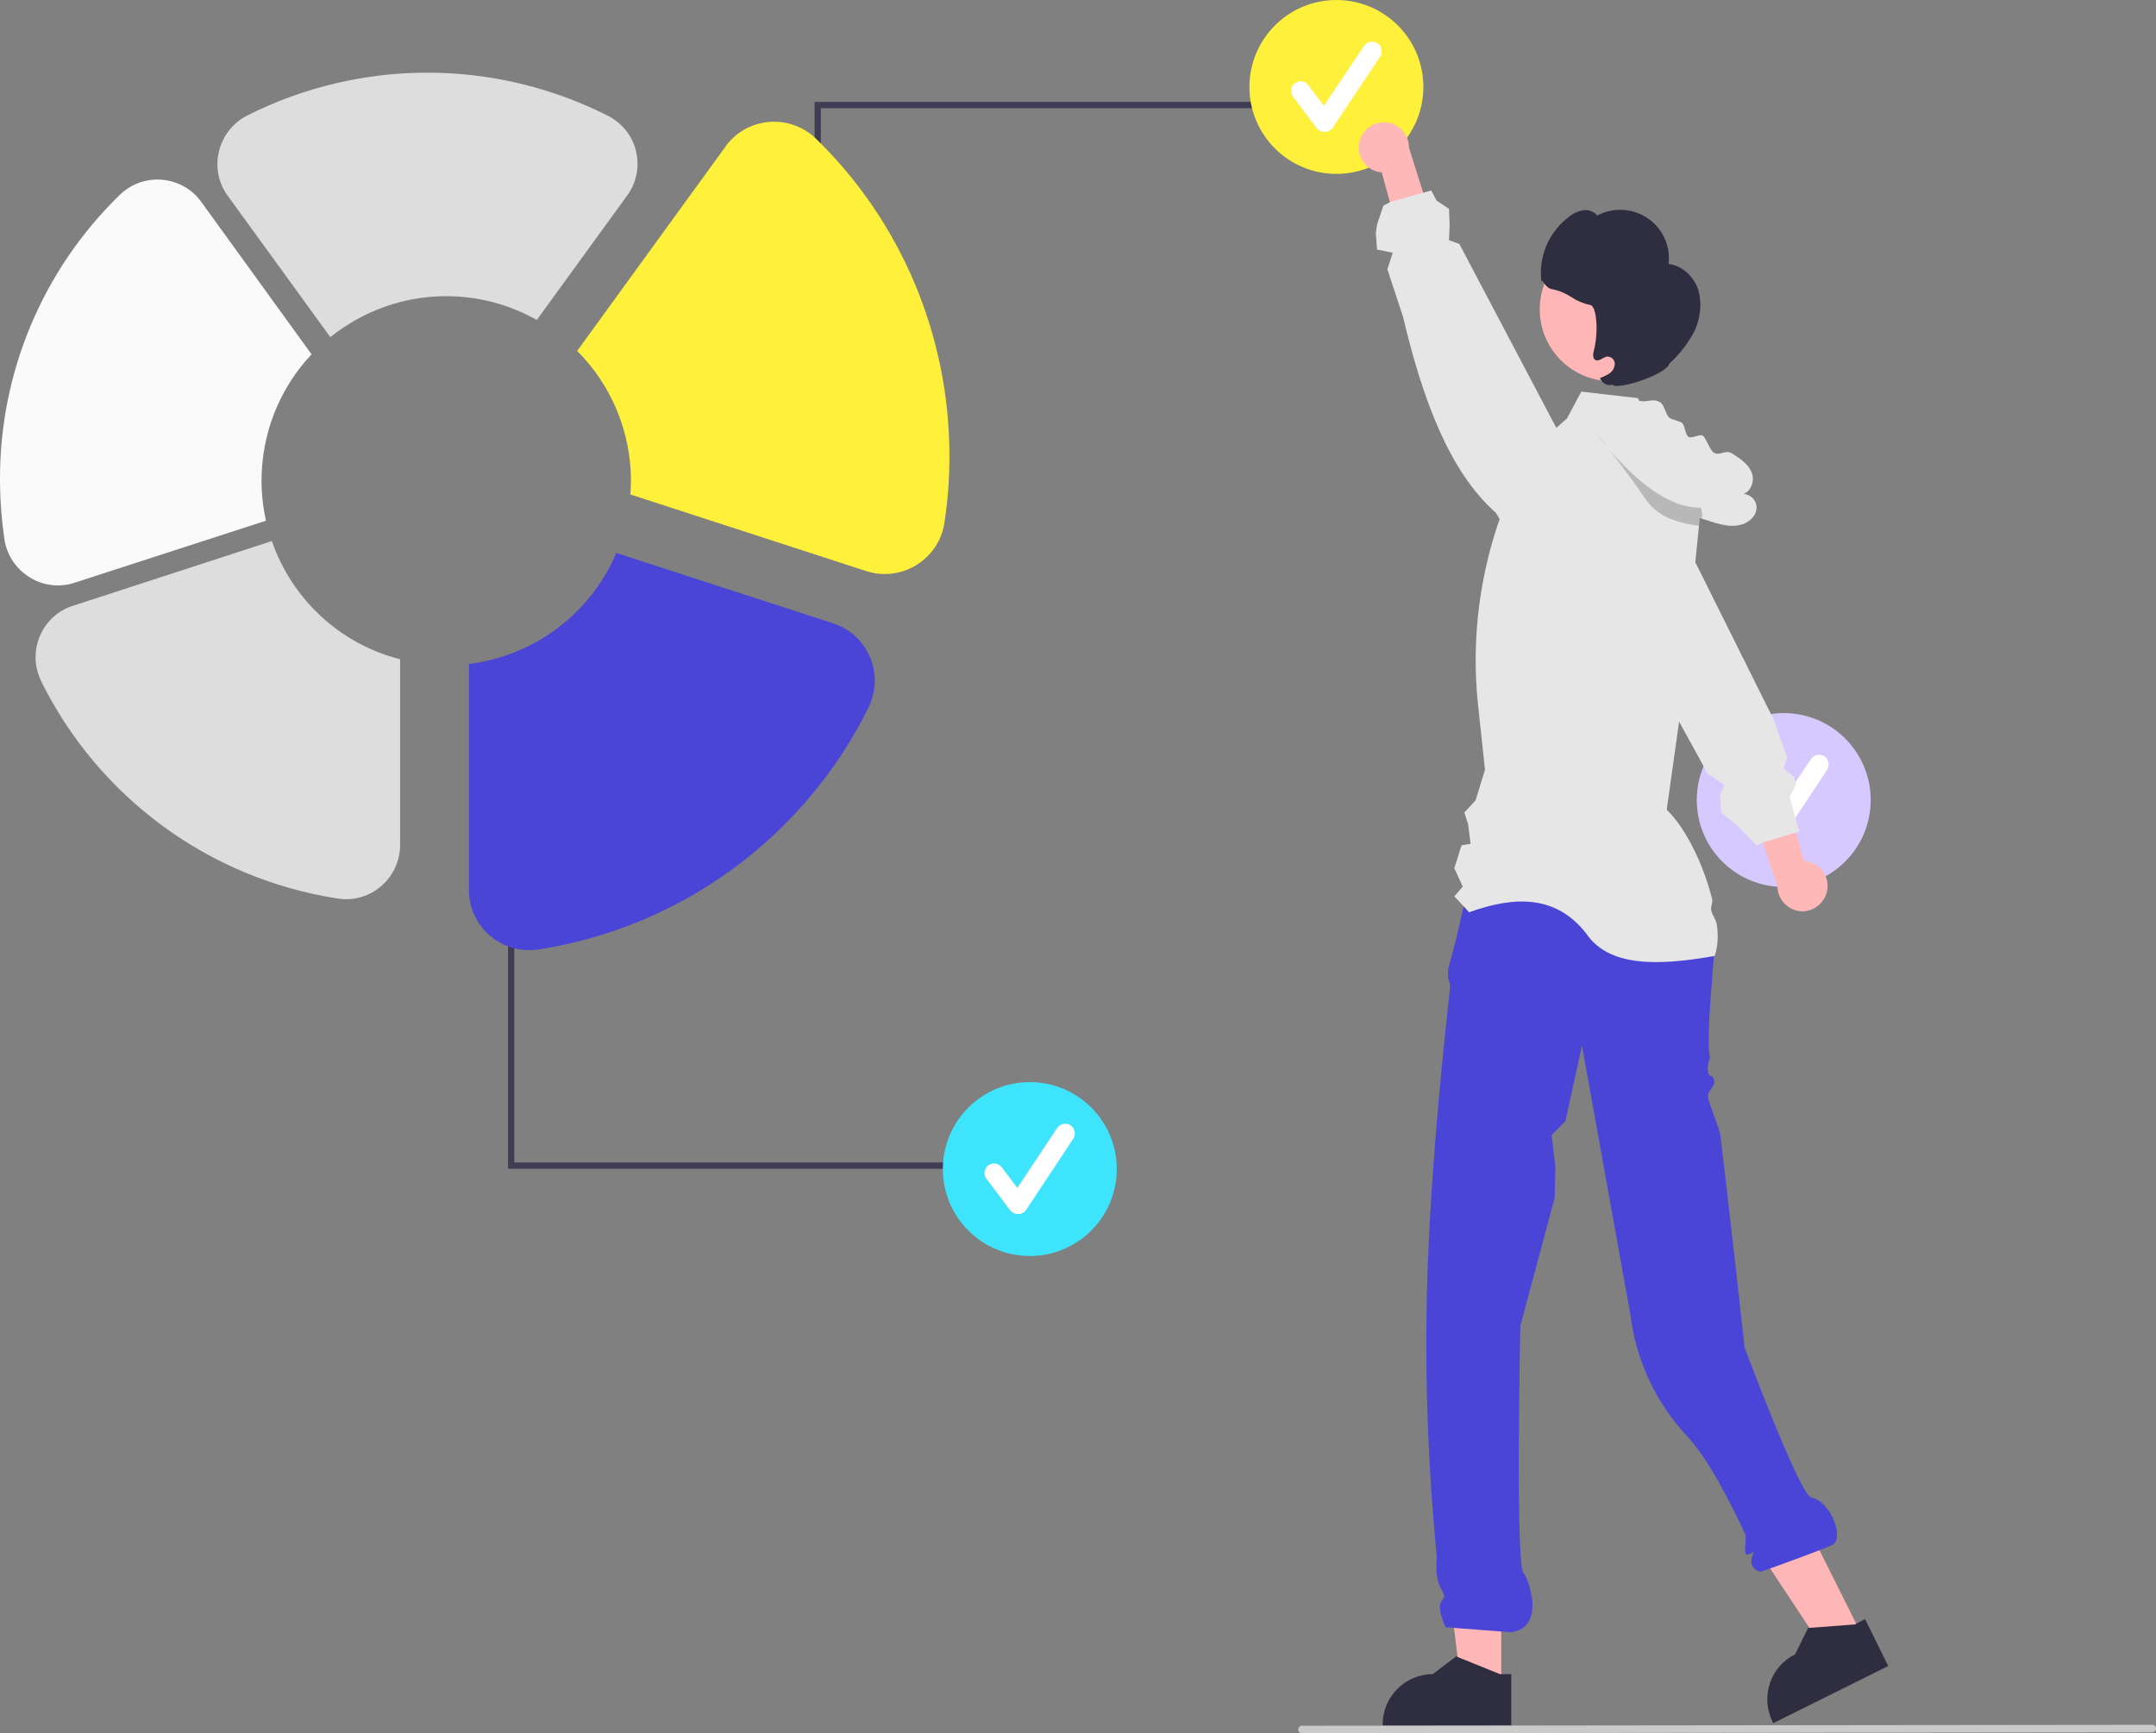 <?xml version="1.0" encoding="utf-8"?>
<!-- Generator: Adobe Illustrator 26.3.1, SVG Export Plug-In . SVG Version: 6.00 Build 0)  -->
<svg version="1.1" id="Layer_1" xmlns="http://www.w3.org/2000/svg" xmlns:xlink="http://www.w3.org/1999/xlink" x="0px" y="0px"
	 viewBox="0 0 689.2 554.2" style="enable-background:new 0 0 689.2 554.2;" xml:space="preserve">
<rect x="0" y="0" width="689.2" height="554.2" fill="#808080" stroke="none"/>
<style type="text/css">
	.st0{fill:#FFB6B6;}
	.st1{fill:#2F2E41;}
	.st2{fill:#4A45D6;}
	.st3{fill:#D6C9FF;}
	.st4{fill:#FFFFFF;}
	.st5{fill:#FFB8B8;}
	.st6{fill:#E6E6E6;}
	.st7{fill:#3F3D56;}
	.st8{fill:#FFF03B;}
	.st9{fill:#3EE4FB;}
	.st10{opacity:0.2;enable-background:new    ;}
	.st11{fill:#CACACA;}
	.st12{fill:#FAFAFA;}
	.st13{fill:#DDDDDD;}
</style>
<polygon class="st0" points="479.9,539.4 467.1,539.4 461.1,490.2 479.9,490.2 "/>
<path class="st1" d="M479.5,535.3l-13.6-5.5l-0.4-0.2l-7.5,5.7c-8.8,0-16,7.2-16,16v0.5h41.1v-16.5H479.5z"/>
<polygon class="st0" points="595.2,522.8 583.7,528.5 556.4,487.2 573.2,478.8 "/>
<path class="st1" d="M596.2,517.7l-2.9,1.5l-0.3,0.2l-14.6,1.1l-0.4,0l-4.2,8.5c-7.9,3.9-11.1,13.5-7.2,21.5c0,0,0,0,0,0l0.2,0.5
	l36.8-18.3L596.2,517.7z"/>
<path class="st2" d="M471.2,275l70.3,2.5l0.5-0.7c0,0,6,14,6,26c0,4-2.8,30.1-1.4,35c0.2,0.6-1,2.1-0.6,5c0.3,1.9,1.7,0.4,2,3
	c0.2,1.8-2.3,2.9-2,5c0.3,2.3,3.7,9.9,4,12.5c3.3,27.6,7.7,67.6,7.7,67.6s17.6,47.1,21.3,47.9c6.2,1.3,10.5,12.6,7,15
	c-1.6,1.1-22.9,8.7-22.9,8.7c-1.2,0.2-4.8-1.6-2.5-6c0.4-0.8-2.1,1.2-2.6,0.3c-0.5-1,0.4-5.1-0.1-6.2c-4.7-10.1-11.8-24.2-18.6-31.4
	c-10-10.7-16.3-24.2-18.1-38.8l-15.5-86.1l-5.3,24.2l-4.4,4.4l1.2,10.1l-0.2,9.9l-11,41c0,0-1.6,76.6,1,79c1.4,1.3,7.5,17.5-4,19
	l-20.9-1.6c0,0-2.8-5.9-1.4-8.1s1.3-1.5-0.4-5s-1-9.3-1-9.3c-2.7-27.6-3.8-55.3-3.2-83c1-45.5,7.4-97.8,7.4-98.8
	c0.1-1.1-0.1-2.2-0.6-3.2v-2.9l2.7-10.2L471.2,275z"/>
<circle class="st3" cx="570.2" cy="255.8" r="27.8"/>
<path class="st4" d="M566.4,270.2c-1,0-1.9-0.5-2.5-1.2l-7.6-10.1c-1-1.4-0.8-3.3,0.6-4.3s3.3-0.8,4.3,0.6c0,0,0,0,0,0l5,6.6
	l12.7-19.1c0.9-1.4,2.9-1.8,4.3-0.9s1.8,2.9,0.9,4.3L569,268.9C568.5,269.7,567.5,270.2,566.4,270.2
	C566.5,270.2,566.5,270.2,566.4,270.2z"/>
<path class="st5" d="M584,285.1c1-4.3-1.6-8.6-5.9-9.6c-0.5-0.1-0.9-0.2-1.4-0.2l-14.2-48.5l-9.6,11.2l15.3,45.4c0,4.4,3.7,8,8.1,8
	C579.9,291.3,583.1,288.8,584,285.1z"/>
<path class="st6" d="M573.9,261.5l-1.8-6.8l2.1-4l-0.2-0.5l-0.6-1.8l-3.3-2.7l1.2-3.4l-4.2-11.9l-1-2.1l-24.1-48.4l-5.8-11.6
	l-1.3-2.1l-4.2-6.5l-5.7-8.9c-1.8-2.9-4.7-4.9-8.1-5.6c-0.5-0.1-1.1-0.2-1.6-0.2l-0.4,0c-1-0.1-1.9,0-2.9,0.2h0
	c-1.7,0.3-3.3,0.9-4.7,1.9c-1.1,0.7-2.1,1.6-3,2.7c-1.9,2.4-3,5.5-2.8,8.5l0.2,4.9l0.2,4.4l8.5,15.3l0.5,1l0,0l26,47.1l7.8,14.2
	l1.2,2.2l5.3,3.5l-1.4,3.5l0.4,5.5l4.5,3.4l6.5,6.6l0.3,0.5l2-1l0.2-0.1l0.5-0.1l6.2-1.9l3.8-1.1l0.1,0l1-0.3L573.9,261.5z"/>
<polygon class="st7" points="262.4,109.6 260.4,109.6 260.4,32.6 405,32.6 405,34.6 262.4,34.6 "/>
<circle class="st8" cx="427.2" cy="27.8" r="27.8"/>
<path class="st4" d="M423.4,42.2c-1,0-1.9-0.5-2.5-1.2l-7.6-10.1c-1-1.4-0.8-3.3,0.6-4.3c1.4-1,3.3-0.8,4.3,0.6c0,0,0,0,0,0l5,6.6
	L436,14.7c0.9-1.4,2.9-1.8,4.3-0.9s1.8,2.9,0.9,4.3c0,0,0,0,0,0L426,40.9C425.5,41.7,424.5,42.2,423.4,42.2
	C423.5,42.2,423.5,42.2,423.4,42.2z"/>
<polygon class="st7" points="164.4,296.7 162.4,296.7 162.4,373.7 307,373.7 307,371.7 164.4,371.7 "/>
<circle class="st9" cx="329.2" cy="373.8" r="27.8"/>
<path class="st4" d="M325.4,388.2c-1,0-1.9-0.5-2.5-1.2l-7.6-10.1c-1-1.4-0.7-3.3,0.6-4.3c1.4-1,3.3-0.7,4.3,0.6c0,0,0,0,0,0l5,6.6
	l12.7-19.1c0.9-1.4,2.9-1.8,4.3-0.9s1.8,2.9,0.9,4.3L328,386.9C327.5,387.7,326.5,388.2,325.4,388.2
	C325.5,388.2,325.5,388.2,325.4,388.2z"/>
<path class="st6" d="M549.1,299.5c0,2.1-0.3,4.2-1,6.2l-0.2,0c-17.8,3.1-33.6,3.6-40.9-7.3c-9.6-12.2-22.7-12-37.4-6.7l-1.7-1.9
	l-3-3.2l2.7-3.1l-2.7-5.9l2.3-7.3l2.9-0.5l-0.8-6.3l-1.2-3.7l3.6-3.9l3-9.8l-2.2-20.5c-3-28.1,2.8-56.5,16.6-81.2l8.3-7.5l3.5-3.1
	l4.6-8.6l4.9,0.6l13.2,1.5l0.5,1.1l3.2,7.8l17.1,18.4l-0.8,7.8l-0.3,3.4l-0.2,2.5l-1.2,11.8l-4.8,48.4l-0.4,2.6l-3.9,27.8
	c6.3,6.1,11.8,17.8,14.5,28.5c0.3,1.2-0.5,2.4-0.3,3.6c0.3,1.6,1.7,3.2,1.8,4.7C549,296.8,549.1,298.2,549.1,299.5z"/>
<circle class="st0" cx="515.2" cy="98.9" r="23"/>
<path class="st1" d="M542.9,92.7c-1.4-4.2-5.1-7.8-9.5-8.3c1-8.5-5.1-16.2-13.6-17.2c-3.2-0.4-6.4,0.2-9.2,1.7
	c-1.1-1.3-2.8-1.9-4.4-1.7c-1.6,0.3-3.2,0.9-4.5,2c-6.6,4.9-10.1,13-8.9,21.1c0-2,0.9,1.9,3.5,2.2c2.1,0.4,4.2,1.3,6,2.5
	c1.8,1.2,3.9,2.1,6,2.5c2.2,0.3,2.7,9,1.2,14.6c-0.3,1.1-0.4,2.5,0.5,3c1.2,0.6,2.4-0.9,3.8-1.1c1.3,0,2.3,1,2.4,2.2
	c0,1.2-0.6,2.4-1.6,3.1c-1,0.7-2.1,1.2-3.2,1.6l0.4,0.6c0.7,1.3,2.2,1.9,3.6,1.5c1.5,1.9,17.4-3.3,18.2-6.7c3.3-3,6.1-6.6,8.1-10.5
	C543.6,101.6,544.1,97,542.9,92.7z"/>
<path class="st6" d="M561.5,162.7c-0.3,2.7-2.8,4.7-5.5,5.2c-1.3,0.3-2.7,0.3-4.1,0.1c-1.3-0.2-2.6-0.5-3.9-0.9
	c-1.6-0.5-3.1-1-4.7-1.5c-4.4-1.6-8.7-3.6-12.7-6c-3.1-1.8-6-3.8-8.8-6c-1.4-1.1-2.8-2.3-4.2-3.6l1.7,0.8c-1.5-2-3-4.1-4.5-6.1
	c-1.5-2-2.9-3.9-4.4-5.9c-0.1-0.1-0.2-0.2-0.2-0.2v0c-0.7-0.9-1.3-1.8-2-2.7c-2-2.7-3.9-6.6-1.7-9c1-1,2.4-1.4,3.7-1.1
	c0.7,0.1,1.4,0.3,2,0.7c1.7,1.1,3.2,2.6,4.3,4.4c1.6-2.3,4.6-3.1,7.3-2.7c0.2,0,0.3,0,0.4,0c2.8,0.5,4.1-1,6.6,0.5
	c1.2,0.7,1.8,4.3,3,5c0.7,0.4,3.1,1,3.7,1.4c1.3,0.8,1,3.8,2.3,4.6c1,0.6,3.6-1,4.5-0.4c1,0.6,2.4,4.8,3.5,5.4c2,1.2,3.7-1,5.7,0.2
	c2.6,1.6,5.4,3.4,6.5,6.3c1,2.5-0.3,6-2.7,6.7C560,158.2,561.7,160.3,561.5,162.7z"/>
<path class="st10" d="M543.3,165.6l-0.2,2.5c-2.8-0.3-5.6-0.9-8.3-1.9c-3.5-1.2-6.6-3.5-8.7-6.5c-1.4-2-2.8-4.1-4.2-6
	c-2.4-3.3-4.7-6.3-6.6-8.8c-2.4-3-4.1-5.2-4.8-5.9c-0.1-0.1-0.2-0.2-0.2-0.2l0,0l0,0c11.9,15,23.1,23.7,33.4,23.5
	C543.7,162.2,544.9,166.2,543.3,165.6z"/>
<path class="st5" d="M434.6,45.2c-1.1,4.3,1.5,8.6,5.7,9.7c0.5,0.1,0.9,0.2,1.4,0.2l13.3,48.8l9.8-11l-14.4-45.7
	c0-4.4-3.5-8.1-7.9-8.1C438.8,39.1,435.5,41.6,434.6,45.2z"/>
<path class="st6" d="M512.7,169.9l-0.1-4.4l-8.4-15.9l-0.3-0.6l0,0l-6.4-12.2l-31-58.8l-3.3-1.2l0.2-4.8l-0.2-5.2l-4-2.7l-1.7-3.2
	l-2.4,0.7h0l-0.1,0l-10.6,3h0l-2.2,1.2l-2,6l-0.4,2.8l0.4,5.2l5,1l-1.7,5.3l5,15.2c6.3,26.6,14.9,49.6,29.7,62.7l1.2,2l9.7,15.8
	c2.7,4.4,7.8,6.8,12.9,6h0c1.7-0.3,3.3-0.9,4.8-1.8c1.3-0.8,2.5-1.9,3.5-3.2c1.7-2.3,2.6-5.1,2.6-8L512.7,169.9z"/>
<path class="st11" d="M688,553.9l-271.8,0.3c-0.7,0-1.2-0.5-1.2-1.2c0-0.7,0.5-1.2,1.2-1.2l271.8-0.3c0.7,0,1.2,0.5,1.2,1.2
	C689.2,553.4,688.6,553.9,688,553.9z"/>
<path class="st12" d="M83.6,153.7c0-15,5.7-29.5,16-40.4L64.3,64.5c-5.6-7.7-16.4-9.4-24.1-3.8c-0.7,0.5-1.3,1-1.9,1.6
	C13.7,86.2-0.1,119,0,153.3c0,6.4,0.5,12.8,1.4,19.1c0.8,5.1,3.7,9.5,8.1,12.2c4.3,2.7,9.6,3.3,14.4,1.7L85,166.5
	C84.1,162.3,83.6,158,83.6,153.7z"/>
<path class="st13" d="M86.9,173l-63.6,20.7c-9.1,2.9-14,12.7-11.1,21.7c0.3,0.8,0.6,1.5,0.9,2.3C31.5,255,66.9,281,108,287.3
	c5,0.8,10.1-0.7,13.9-4c3.8-3.3,6-8.1,6-13.1v-59.4C108.7,205.9,93.4,191.7,86.9,173z"/>
<path class="st2" d="M278.1,210.1c-2.2-5.2-6.5-9.1-11.8-10.8L197,176.8c-8.2,19.4-26.2,32.9-47.1,35.5v72.3
	c0,10.6,8.6,19.2,19.3,19.2c1,0,2-0.1,2.9-0.2c45.7-7.1,85.1-36,105.6-77.5C280.1,221,280.3,215.2,278.1,210.1z"/>
<path class="st8" d="M260.9,44.4c-7.6-7.4-19.8-7.3-27.2,0.3c-0.7,0.7-1.3,1.4-1.8,2.2l-47.4,65.3c11,11,17.2,26,17.2,41.6
	c0,1.4-0.1,2.9-0.2,4.3l75.4,24.5c10.1,3.3,21-2.3,24.3-12.4c0.3-1,0.6-2.1,0.7-3.1c1.1-7,1.6-14.2,1.6-21.3
	C303.5,107.5,288.2,71,260.9,44.4z"/>
<path class="st13" d="M142.6,94.7c10.2,0,20.1,2.6,29,7.6l28.9-39.8c3-4.1,4-9.3,2.8-14.2c-1.1-4.8-4.4-8.9-8.8-11.2
	c-36.2-18.4-79.1-18.5-115.4-0.2c-4.6,2.3-7.9,6.5-9.1,11.5c-1.2,4.9-0.2,10.1,2.8,14.2l32.8,45.2C116.2,99.3,129.2,94.7,142.6,94.7
	z"/>
</svg>
